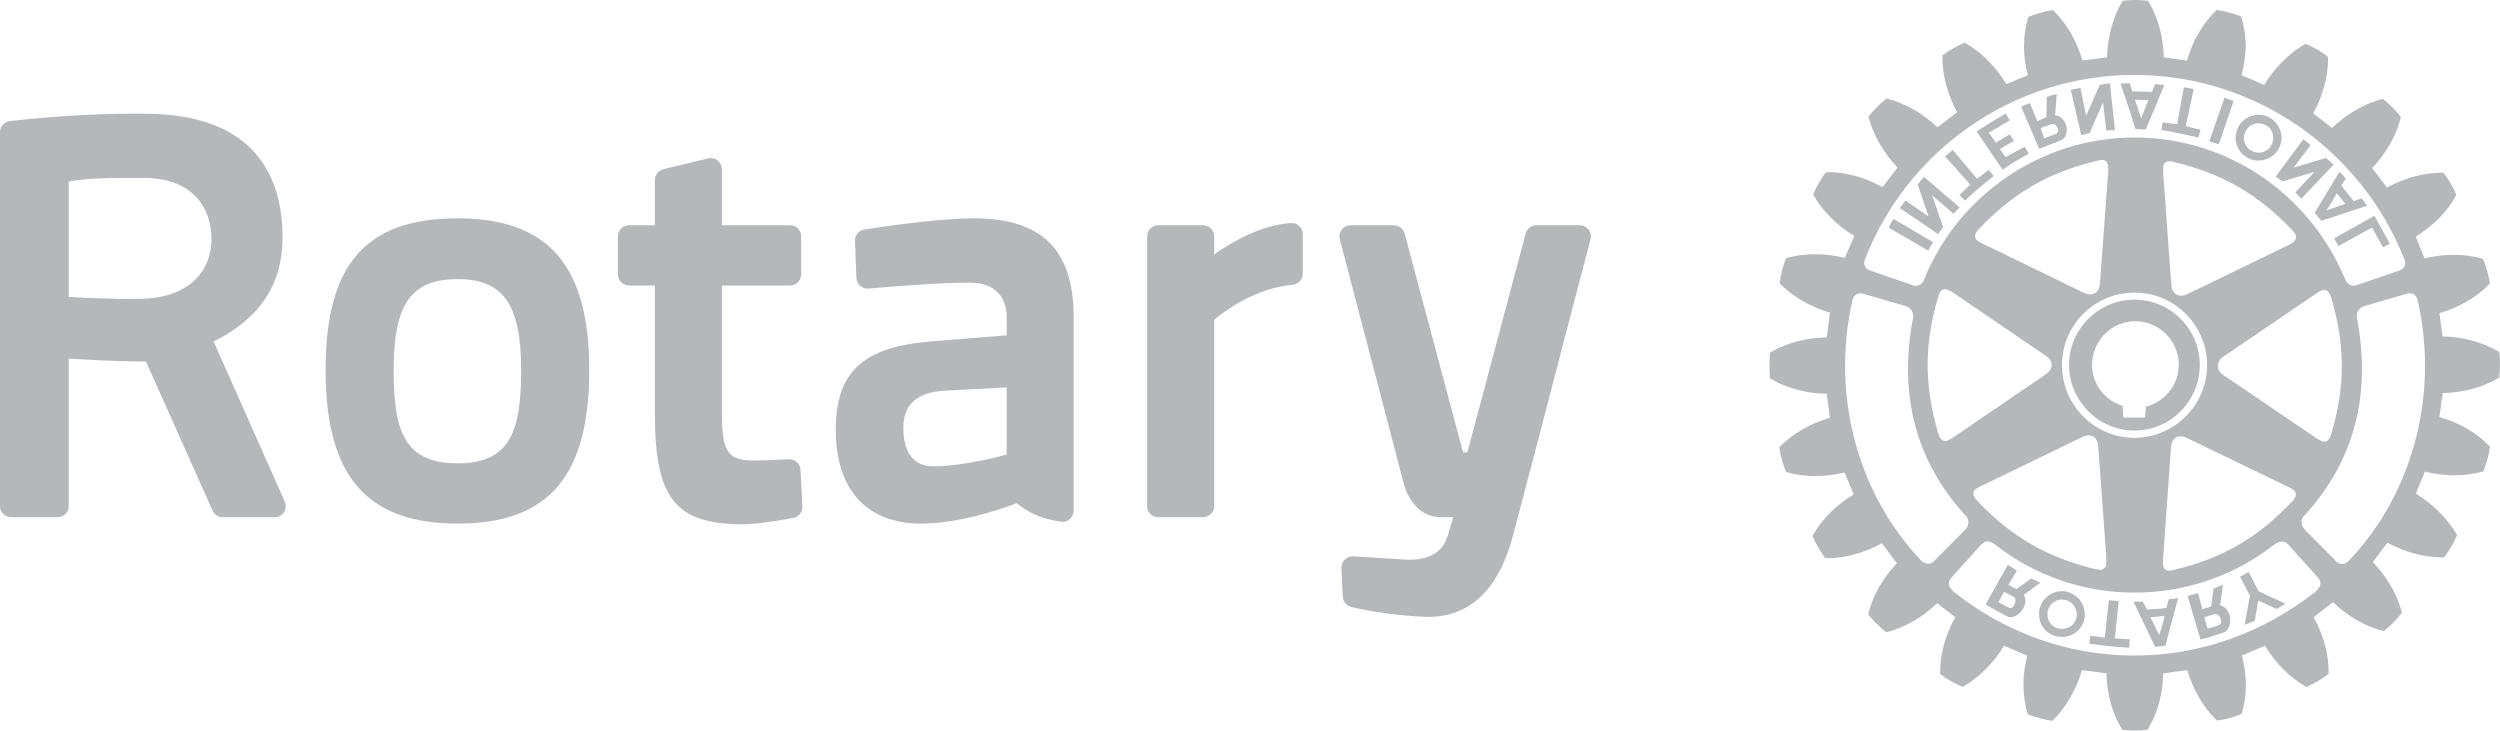 <svg width="154" height="45" viewBox="0 0 154 45" fill="none" xmlns="http://www.w3.org/2000/svg">
<path d="M123.096 37.081L123.173 36.951L123.456 36.455L124.053 36.766C124.109 36.794 124.14 36.863 124.151 36.952C124.165 37.215 123.968 37.583 123.686 37.407C123.468 37.298 123.332 37.215 123.095 37.082M122.47 36.952L122.314 37.231C122.727 37.495 123.173 37.718 123.6 37.95C124.104 38.23 124.816 37.554 124.762 36.953C124.755 36.844 124.724 36.749 124.662 36.647L125.689 35.898C125.498 35.81 125.348 35.728 125.119 35.632L124.214 36.289L123.718 36.026L124.247 35.144C124.043 35.015 123.918 34.938 123.68 34.797L122.469 36.953L122.47 36.952ZM136.09 8.706L137.027 6.025C137.21 6.093 137.404 6.143 137.589 6.226L136.679 8.892C136.431 8.807 136.315 8.772 136.091 8.706M132.338 6.174L132.121 6.717L131.896 7.305L131.703 6.717L131.516 6.14L132.339 6.175L132.338 6.174ZM132.71 6.717L133.322 5.233C133.122 5.222 132.934 5.202 132.756 5.181L132.567 5.659L131.339 5.628L131.198 5.125C131.003 5.14 130.82 5.147 130.623 5.147L131.157 6.717L131.531 7.91L131.551 7.947L132.174 7.978L132.205 7.9L132.709 6.718L132.71 6.717ZM135.788 38.023L136.424 37.821C136.595 37.77 136.825 38.044 136.825 38.276C136.825 38.391 136.788 38.486 136.634 38.525C136.4 38.611 136.24 38.657 135.985 38.721L135.852 38.276L135.788 38.023H135.788ZM135.401 36.541C135.173 36.609 135.005 36.634 134.755 36.71L135.217 38.276L135.552 39.393C136.038 39.277 136.498 39.12 136.959 38.968C137.221 38.889 137.361 38.593 137.388 38.276C137.404 37.851 137.193 37.386 136.761 37.291L136.928 36.025C136.727 36.105 136.578 36.167 136.353 36.258L136.206 37.36L135.665 37.529L135.402 36.539L135.401 36.541ZM126.782 8.066C126.763 8.149 126.733 8.211 126.634 8.252L125.923 8.521L125.764 8.065L125.706 7.9L125.701 7.888L126.352 7.652C126.526 7.569 126.699 7.729 126.761 7.9C126.782 7.947 126.801 8.009 126.782 8.066ZM127.313 8.066V7.911C127.271 7.533 127.013 7.15 126.6 7.104L126.693 5.785C126.501 5.824 126.282 5.89 126.078 5.979L126.057 7.219L125.499 7.46L125.046 6.36C124.863 6.42 124.678 6.482 124.5 6.568L125.073 7.901L125.143 8.067L125.608 9.167L126.879 8.677C127.163 8.577 127.291 8.322 127.313 8.067M135.417 8.469C134.593 8.289 133.957 8.137 133.141 8.01L133.215 7.533C133.516 7.584 133.794 7.622 134.114 7.657L134.526 5.369L135.134 5.483L134.642 7.77C134.952 7.842 135.242 7.925 135.552 7.994L135.418 8.468L135.417 8.469ZM138.515 35.237L139.129 36.417L140.781 37.187C140.607 37.311 140.418 37.395 140.246 37.513L139.106 36.991L138.897 38.231C138.657 38.34 138.514 38.393 138.268 38.487L138.597 36.69L137.984 35.527L138.514 35.237H138.515ZM144.718 34.51C144.457 34.834 144.022 34.787 143.899 34.564L141.976 32.627C141.693 32.338 141.72 31.906 142.01 31.696C144.915 28.479 146.131 24.478 145.177 19.517C145.16 19.198 145.363 18.942 145.616 18.864L148.278 18.09C148.631 17.989 148.858 18.206 148.934 18.509C150.301 24.611 148.428 30.61 144.719 34.511M147.798 16.665L145.13 17.578C144.991 17.633 144.63 17.633 144.441 17.159C142.288 12.004 137.281 8.471 131.482 8.471C125.684 8.471 120.577 12.088 118.518 17.238C118.364 17.633 117.991 17.633 117.849 17.578L115.2 16.665C114.913 16.564 114.739 16.309 114.892 15.944C117.489 9.301 123.963 4.616 131.482 4.616C139.002 4.616 145.499 9.332 148.108 15.968C148.248 16.315 148.085 16.564 147.798 16.665ZM114.766 18.091L117.424 18.865C117.672 18.942 117.876 19.199 117.856 19.518C116.9 24.471 118.114 28.48 121.017 31.697C121.309 31.907 121.34 32.339 121.061 32.628L119.129 34.572C118.942 34.789 118.601 34.789 118.308 34.491C114.606 30.589 112.735 24.613 114.107 18.502C114.183 18.208 114.416 17.991 114.766 18.092M141.42 30.464C141.427 30.581 141.358 30.729 141.19 30.892C139.063 33.147 136.878 34.404 133.883 35.111C133.716 35.158 133.517 35.201 133.39 35.081C133.255 34.978 133.217 34.77 133.245 34.461L133.736 27.527C133.752 27.264 133.871 27.054 134.047 26.946C134.24 26.843 134.468 26.861 134.707 26.977L140.951 29.991C141.152 30.087 141.379 30.194 141.421 30.404C141.421 30.419 141.428 30.435 141.421 30.465M142.684 18.077C142.87 17.954 143.086 17.812 143.281 17.875C143.411 17.92 143.53 18.061 143.6 18.326C144.476 21.287 144.476 23.815 143.6 26.745C143.547 26.93 143.463 27.116 143.305 27.187C143.154 27.24 142.956 27.177 142.678 26.985L136.95 23.094C136.729 22.946 136.616 22.744 136.616 22.534C136.616 22.325 136.729 22.117 136.95 21.977L142.685 18.077H142.684ZM133.373 10.017C133.477 9.936 133.653 9.909 133.919 9.983C136.899 10.691 139.082 11.954 141.212 14.186C141.336 14.34 141.476 14.488 141.437 14.653C141.398 14.819 141.259 14.961 140.97 15.099L134.725 18.125C134.487 18.24 134.26 18.24 134.067 18.14C133.885 18.023 133.772 17.827 133.754 17.551L133.25 10.642C133.247 10.416 133.219 10.157 133.374 10.017M131.484 18.024C133.95 18.024 135.956 20.025 135.956 22.49C135.956 24.955 133.951 26.955 131.484 26.97C129.021 26.97 127.017 24.955 127.017 22.49C127.017 20.025 129.022 18.024 131.484 18.024ZM121.662 14.541C121.662 14.421 121.742 14.272 121.892 14.118C124.044 11.859 126.216 10.604 129.201 9.901C129.394 9.843 129.581 9.812 129.712 9.921C129.848 10.018 129.887 10.225 129.865 10.557C129.865 10.561 129.356 17.489 129.356 17.489C129.334 17.745 129.236 17.953 129.053 18.055C128.867 18.163 128.634 18.163 128.386 18.048L122.154 15.017C121.936 14.914 121.704 14.8 121.669 14.597C121.669 14.582 121.661 14.557 121.661 14.541M121.568 30.357C121.596 30.141 121.833 30.04 122.044 29.939L128.278 26.915C128.526 26.791 128.756 26.791 128.946 26.892C129.12 27.008 129.235 27.203 129.25 27.473L129.753 34.387C129.781 34.724 129.735 34.916 129.613 35.018C129.481 35.133 129.286 35.102 129.1 35.065C126.109 34.349 123.935 33.085 121.786 30.845C121.611 30.643 121.533 30.488 121.568 30.356M120.318 26.945C120.115 27.076 119.898 27.224 119.72 27.145C119.574 27.099 119.471 26.945 119.395 26.705C118.527 23.728 118.527 21.209 119.395 18.277C119.454 18.084 119.518 17.891 119.694 17.843C119.836 17.782 120.045 17.843 120.317 18.03L126.04 21.93C126.253 22.07 126.381 22.272 126.381 22.48C126.381 22.704 126.253 22.892 126.04 23.046L120.317 26.945H120.318ZM120.193 35.597L122.044 33.541C122.299 33.265 122.587 33.296 122.96 33.59C125.293 35.42 128.293 36.505 131.483 36.505C134.674 36.505 137.678 35.426 140.036 33.59C140.404 33.317 140.684 33.265 140.951 33.541L142.802 35.597C143.009 35.824 143.009 36.139 142.606 36.475C139.51 38.892 135.682 40.382 131.476 40.382C127.269 40.382 123.41 38.892 120.368 36.465C119.969 36.14 119.986 35.824 120.192 35.597M154 22.472C154 22.209 153.989 21.945 153.96 21.736L153.952 21.681L153.892 21.649C152.935 21.077 151.698 20.751 150.458 20.72C150.427 20.565 150.295 19.441 150.271 19.286C151.427 18.958 152.547 18.324 153.332 17.516L153.363 17.463V17.41C153.301 16.974 153.146 16.384 152.971 15.995L152.951 15.937L152.895 15.929C151.812 15.617 150.534 15.628 149.351 15.918C149.295 15.773 148.859 14.733 148.816 14.579C149.85 13.928 150.766 13.029 151.279 12.066L151.307 12.011L151.292 11.957C151.13 11.576 150.828 11.02 150.555 10.688L150.526 10.639H150.458C149.352 10.631 148.116 10.956 147.038 11.554C146.94 11.423 146.22 10.476 146.124 10.351C146.971 9.47 147.615 8.361 147.876 7.266L147.894 7.213L147.86 7.169C147.614 6.834 147.162 6.389 146.832 6.126L146.793 6.095L146.712 6.107C145.648 6.389 144.522 7.038 143.648 7.88C143.519 7.781 142.626 7.084 142.495 6.981C143.062 5.941 143.41 4.735 143.41 3.647V3.498L143.347 3.457C143.015 3.191 142.469 2.877 142.077 2.716L142.039 2.697L141.976 2.724C141.015 3.28 140.099 4.185 139.472 5.234C139.319 5.166 138.23 4.7 138.082 4.634C138.229 4.058 138.32 3.442 138.337 2.849C138.337 2.239 138.23 1.634 138.082 1.085L138.075 1.028L138.016 0.997C137.653 0.844 137.04 0.696 136.613 0.62L136.548 0.612L136.51 0.656C135.687 1.442 135.053 2.557 134.722 3.721C134.575 3.717 133.45 3.56 133.288 3.531C133.27 2.305 132.934 1.064 132.352 0.104L132.32 0.054L132.256 0.044C131.863 -0.015 131.237 -0.015 130.811 0.044L130.76 0.054L130.722 0.104C130.155 1.065 129.819 2.305 129.795 3.531C129.625 3.545 128.437 3.717 128.275 3.721C127.95 2.565 127.313 1.458 126.509 0.662L126.465 0.62L126.4 0.631C125.963 0.696 125.381 0.863 124.993 1.024L124.947 1.049L124.928 1.095C124.763 1.644 124.679 2.255 124.679 2.864C124.679 3.473 124.763 4.058 124.916 4.634C124.764 4.701 123.737 5.117 123.589 5.182C122.958 4.121 122.042 3.197 121.072 2.661L121.021 2.634L120.959 2.651C120.56 2.827 120.031 3.129 119.692 3.385L119.65 3.429V3.544C119.65 4.646 119.985 5.858 120.56 6.919C120.431 7.018 119.474 7.746 119.343 7.843C118.466 6.997 117.351 6.36 116.274 6.083L116.215 6.067L116.156 6.106C115.826 6.373 115.405 6.8 115.136 7.136L115.102 7.196L115.114 7.253C115.405 8.343 116.048 9.45 116.889 10.313C116.794 10.443 116.068 11.383 115.965 11.528C114.897 10.923 113.651 10.583 112.546 10.607H112.486L112.447 10.644C112.19 10.986 111.88 11.537 111.715 11.919L111.689 11.979L111.715 12.027C112.271 13.004 113.182 13.908 114.221 14.535C114.153 14.691 113.709 15.739 113.636 15.884C112.456 15.59 111.169 15.583 110.089 15.884L110.034 15.899L110.005 15.948C109.857 16.313 109.696 16.926 109.632 17.36L109.618 17.428L109.657 17.482C110.44 18.281 111.548 18.91 112.731 19.265C112.718 19.435 112.545 20.622 112.525 20.785C111.296 20.801 110.053 21.12 109.088 21.693L109.04 21.724L109.035 21.794C109.007 21.989 109 22.252 109 22.522C109 22.792 109.007 23.035 109.035 23.251L109.04 23.313L109.088 23.344C110.053 23.911 111.297 24.244 112.525 24.259C112.554 24.423 112.7 25.577 112.718 25.739C111.549 26.073 110.433 26.709 109.641 27.508L109.608 27.546L109.618 27.608C109.671 28.058 109.836 28.647 110.005 29.02L110.021 29.074L110.08 29.089C111.145 29.405 112.437 29.399 113.623 29.104C113.69 29.244 114.12 30.291 114.189 30.453C113.143 31.082 112.222 31.988 111.675 32.962L111.649 33.025L111.675 33.08C111.845 33.472 112.156 34.001 112.399 34.332L112.437 34.382H112.503C113.624 34.399 114.863 34.059 115.926 33.463C116.025 33.587 116.755 34.569 116.85 34.701C116.005 35.578 115.366 36.685 115.09 37.779L115.08 37.825L115.102 37.871C115.372 38.212 115.819 38.655 116.15 38.91L116.2 38.941L116.25 38.935C117.351 38.654 118.461 38 119.325 37.158C119.452 37.258 120.315 37.925 120.447 38.021C119.85 39.065 119.516 40.275 119.516 41.358V41.522L119.573 41.555C119.896 41.813 120.447 42.126 120.837 42.285L120.879 42.316L120.943 42.285C121.908 41.74 122.817 40.827 123.45 39.779C123.602 39.834 124.726 40.328 124.88 40.392C124.732 40.967 124.639 41.575 124.649 42.176C124.649 42.792 124.725 43.385 124.889 43.931L124.897 43.995L124.954 44.014C125.319 44.164 125.923 44.329 126.353 44.394L126.417 44.4L126.466 44.362C127.272 43.576 127.909 42.459 128.246 41.282C128.415 41.298 129.596 41.448 129.754 41.479C129.779 42.691 130.11 43.931 130.693 44.894L130.715 44.943L130.777 44.961C131.2 45.013 131.824 45.013 132.235 44.961L132.289 44.943L132.323 44.894C132.906 43.931 133.245 42.691 133.245 41.489C133.421 41.448 134.577 41.298 134.741 41.282C135.085 42.46 135.72 43.572 136.53 44.352L136.568 44.394L136.62 44.378C137.06 44.33 137.655 44.164 138.037 43.995L138.083 43.978L138.102 43.912C138.27 43.37 138.348 42.784 138.348 42.175C138.337 41.569 138.25 40.961 138.102 40.377C138.25 40.315 139.371 39.848 139.528 39.779C140.154 40.827 141.046 41.731 142.021 42.285L142.077 42.316L142.137 42.285C142.52 42.124 143.061 41.813 143.394 41.55L143.442 41.522V41.37C143.442 40.264 143.1 39.056 142.521 38.022C142.648 37.926 143.574 37.2 143.713 37.091C144.588 37.944 145.698 38.592 146.792 38.859L146.841 38.888L146.892 38.834C147.218 38.593 147.664 38.131 147.916 37.8L147.961 37.749L147.944 37.694C147.664 36.6 147.006 35.486 146.162 34.622C146.261 34.487 146.959 33.566 147.068 33.433C148.158 34.022 149.387 34.353 150.503 34.333H150.555L150.59 34.286C150.863 33.936 151.175 33.403 151.322 33.03L151.361 32.963L151.322 32.906C150.77 31.943 149.857 31.043 148.814 30.407C148.88 30.252 149.3 29.205 149.383 29.051C150.554 29.353 151.842 29.36 152.911 29.051L152.974 29.043L152.997 28.981C153.146 28.608 153.321 28.004 153.378 27.562L153.387 27.509L153.34 27.469C152.56 26.656 151.441 26.02 150.269 25.686C150.293 25.523 150.439 24.377 150.468 24.214C151.701 24.191 152.933 23.864 153.89 23.292L153.95 23.261L153.958 23.199C153.987 22.989 153.998 22.739 153.998 22.469M141.394 11.854L142.566 10.591L140.596 11.172C140.434 11.043 140.324 11.002 140.182 10.877L141.89 8.576C142.039 8.687 142.19 8.831 142.326 8.943L141.287 10.329L143.275 9.73C143.41 9.848 143.604 9.983 143.74 10.151L141.758 12.245C141.651 12.133 141.532 11.98 141.394 11.854ZM140.033 8.489C140.033 8.655 139.99 8.808 139.91 8.954C139.675 9.388 139.118 9.53 138.683 9.282C138.378 9.119 138.223 8.807 138.223 8.489C138.229 8.343 138.268 8.178 138.355 8.039C138.378 7.993 138.409 7.946 138.453 7.9C138.723 7.576 139.205 7.5 139.573 7.713C139.675 7.769 139.757 7.831 139.821 7.9C139.957 8.065 140.034 8.287 140.034 8.489M140.355 9.188C140.473 8.985 140.533 8.737 140.543 8.489C140.543 8.291 140.5 8.094 140.419 7.91C140.288 7.652 140.094 7.413 139.822 7.257C139.162 6.869 138.303 7.102 137.903 7.779C137.889 7.822 137.87 7.862 137.844 7.91C137.764 8.094 137.725 8.291 137.707 8.489C137.725 8.989 137.968 9.45 138.418 9.708C139.091 10.087 139.958 9.862 140.355 9.188M143.316 12.957L143.648 12.426L143.952 11.899L144.366 12.426L144.474 12.56L143.317 12.957H143.316ZM142.992 13.604L145.812 12.673C145.744 12.591 145.692 12.511 145.633 12.425C145.581 12.363 145.525 12.301 145.486 12.217L144.99 12.394L144.222 11.432L144.503 10.994C144.388 10.863 144.262 10.719 144.114 10.58L142.998 12.425L142.585 13.107L142.994 13.603L142.992 13.604ZM146.114 14.017L144.045 15.156L143.781 14.682L146.261 13.293L147.218 15.009L146.792 15.235L146.115 14.017H146.114ZM129.75 8.038L129.546 6.312L128.717 8.202C128.523 8.24 128.403 8.29 128.205 8.319L127.558 5.535C127.759 5.48 127.95 5.459 128.156 5.425L128.507 7.134L129.346 5.232C129.536 5.201 129.75 5.139 129.973 5.146L130.283 8.023C130.122 8.033 129.927 8.008 129.751 8.038M129.657 39.279L129.905 36.972L130.51 37.034L130.274 39.323L131.19 39.383L131.158 39.897C130.129 39.834 129.71 39.799 128.696 39.646L128.765 39.157L129.658 39.279H129.657ZM132.463 38.021C132.771 38.005 133.056 37.974 133.345 37.928L133.194 38.522L133.005 39.127L132.718 38.522L132.463 38.021H132.463ZM131.993 37.057C131.758 37.06 131.65 37.06 131.416 37.06L132.121 38.523L132.757 39.848L133.389 39.779L133.719 38.523L134.18 36.831C133.966 36.872 133.799 36.903 133.601 36.911L133.437 37.448C133.02 37.51 132.641 37.529 132.257 37.545L131.992 37.057H131.993ZM126.126 37.761C126.165 37.258 126.609 36.89 127.092 36.936C127.568 36.982 127.925 37.36 127.925 37.841C127.94 37.864 127.925 37.895 127.925 37.926C127.885 38.43 127.449 38.785 126.948 38.735C126.467 38.702 126.108 38.322 126.126 37.841V37.761ZM125.609 37.711V37.841C125.595 38.57 126.154 39.168 126.885 39.23C127.665 39.308 128.357 38.735 128.42 37.957V37.84C128.42 37.112 127.871 36.491 127.122 36.421C126.368 36.357 125.675 36.924 125.609 37.711ZM131.532 19.787C133.004 19.787 134.213 20.996 134.213 22.468C134.213 23.694 133.361 24.755 132.19 25.049C132.174 25.167 132.144 25.725 132.144 25.725H130.792C130.792 25.725 130.761 25.12 130.748 24.996C129.627 24.655 128.87 23.631 128.87 22.468C128.87 20.996 130.079 19.787 131.533 19.787M131.482 18.459C129.263 18.459 127.454 20.274 127.454 22.483C127.454 24.693 129.263 26.522 131.482 26.522C133.702 26.522 135.507 24.708 135.507 22.483C135.507 20.259 133.706 18.459 131.482 18.459ZM123.549 9.678C123.934 9.467 124.307 9.251 124.726 9.051L124.978 9.468C124.399 9.77 123.85 10.112 123.362 10.453L121.757 8.096C122.367 7.694 122.921 7.358 123.548 6.996L123.804 7.413L122.51 8.179L122.946 8.788L123.804 8.272L124.054 8.675C123.78 8.83 123.493 9 123.191 9.187L123.548 9.678H123.549ZM120.339 13.171L119.02 12.028L119.693 13.981C119.574 14.15 119.517 14.266 119.394 14.422L117.029 12.817C117.136 12.66 117.266 12.514 117.378 12.35L118.8 13.336L118.133 11.367C118.247 11.236 118.364 11.036 118.527 10.908L120.715 12.78C120.593 12.909 120.449 13.027 120.34 13.172M118.779 15.44L116.343 14.02C116.431 13.849 116.527 13.653 116.634 13.486L119.071 14.909C118.953 15.126 118.883 15.238 118.779 15.44ZM121.786 11.012L120.284 9.234L119.819 9.636L121.37 11.366C121.124 11.592 120.938 11.795 120.698 12.008L121.044 12.358C121.636 11.795 122.155 11.366 122.806 10.845L122.506 10.458C122.268 10.644 122.025 10.825 121.786 11.011" fill="#B5B7BA"/>
<path d="M79.517 13.743C77.698 13.851 75.902 14.89 74.795 15.676V14.563C74.795 14.18 74.478 13.875 74.103 13.875H71.345C70.97 13.875 70.663 14.18 70.663 14.563V31.182C70.663 31.558 70.97 31.86 71.345 31.86H74.103C74.478 31.86 74.795 31.557 74.795 31.182V19.696C75.408 19.172 77.337 17.741 79.626 17.544C79.977 17.512 80.251 17.206 80.251 16.857V14.421C80.251 14.237 80.174 14.052 80.032 13.931C79.9 13.79 79.705 13.723 79.517 13.744M58.029 24.074C56.414 24.227 55.645 24.961 55.645 26.379C55.645 27.252 55.883 28.729 57.489 28.729C59.396 28.729 61.981 28.017 62.012 27.997V23.866L58.03 24.073L58.029 24.074ZM66.137 19.533V31.457C66.137 31.655 66.049 31.842 65.9 31.973C65.747 32.104 65.545 32.164 65.358 32.135C63.955 31.938 63.287 31.502 62.625 30.997C62.594 31.008 59.499 32.254 56.736 32.254C53.394 32.254 51.484 30.157 51.484 26.489C51.484 22.821 53.236 21.332 57.527 21.016L62.012 20.657V19.565C62.012 18.198 61.193 17.412 59.768 17.412C57.804 17.412 55.005 17.642 53.508 17.773C53.324 17.794 53.131 17.729 52.99 17.608C52.85 17.489 52.768 17.302 52.754 17.118L52.666 14.847C52.658 14.498 52.902 14.192 53.245 14.138C54.582 13.93 57.905 13.449 59.986 13.449C64.179 13.449 66.137 15.381 66.137 19.532M8.866 10.96H7.361C5.677 10.96 4.717 11.09 4.233 11.178V18.286C5.035 18.341 6.583 18.429 8.67 18.406C11.356 18.373 13.028 16.954 13.028 14.696C13.028 12.892 11.934 10.96 8.866 10.96ZM17.543 30.903C17.632 31.117 17.616 31.357 17.492 31.554C17.36 31.75 17.15 31.861 16.915 31.861H13.716C13.447 31.861 13.197 31.7 13.093 31.449L8.994 22.273C6.955 22.262 5.185 22.142 4.233 22.087V31.182C4.233 31.558 3.925 31.86 3.549 31.86H0.689C0.306 31.86 0 31.557 0 31.182V8.136C0 7.786 0.263 7.497 0.609 7.455C4.282 7.041 7.219 7 8.309 7C8.682 7 8.884 7.005 8.884 7.005C15.928 7.005 17.404 11.145 17.404 14.616C17.404 17.521 16.016 19.618 13.159 21.037L17.543 30.902V30.903ZM97.859 14.148C97.727 13.975 97.531 13.877 97.32 13.877H94.639C94.331 13.877 94.067 14.085 93.98 14.389L90.392 27.865H90.123L86.528 14.389C86.446 14.086 86.177 13.877 85.861 13.877H83.197C82.978 13.877 82.781 13.975 82.649 14.148C82.52 14.311 82.474 14.53 82.529 14.726L86.484 29.839C86.681 30.593 87.373 31.86 88.748 31.86H89.51C89.445 32.113 89.377 32.384 89.296 32.616L89.268 32.732C89.049 33.431 88.725 34.481 86.781 34.481L83.362 34.273C83.165 34.26 82.978 34.328 82.846 34.462C82.704 34.599 82.626 34.789 82.629 34.986L82.717 36.765C82.737 37.068 82.946 37.323 83.241 37.389C84.249 37.646 86.168 37.935 87.756 37.995C87.828 38 87.899 38 87.965 38C90.545 38 92.292 36.341 93.179 33.065C94.199 29.239 95.48 24.314 96.415 20.7C96.839 19.084 97.202 17.687 97.465 16.693L97.979 14.738C98.035 14.53 97.983 14.311 97.86 14.148M32.102 22.785C32.102 18.758 31.004 17.194 28.194 17.194C25.384 17.194 24.249 18.657 24.249 22.785C24.249 26.512 24.878 28.543 28.194 28.543C31.509 28.543 32.102 26.424 32.102 22.785ZM36.298 22.785C36.298 29.329 33.797 32.254 28.194 32.254C22.591 32.254 20.056 29.329 20.056 22.785C20.056 16.241 22.567 13.45 28.194 13.45C33.821 13.45 36.298 16.409 36.298 22.785ZM49.31 28.935L49.427 31.203C49.446 31.535 49.205 31.842 48.874 31.904C47.912 32.081 46.594 32.295 45.768 32.295C41.612 32.295 40.342 30.706 40.342 25.518V17.587H38.748C38.37 17.587 38.063 17.281 38.063 16.899V14.563C38.063 14.18 38.37 13.875 38.748 13.875H40.342V11.09C40.342 10.773 40.556 10.5 40.862 10.423L43.617 9.757C43.824 9.703 44.035 9.747 44.2 9.877C44.369 10.01 44.468 10.204 44.468 10.423V13.875H48.665C49.045 13.875 49.35 14.18 49.35 14.563V16.899C49.35 17.281 49.045 17.587 48.665 17.587H44.468V24.936C44.468 27.482 44.559 28.366 46.348 28.366C47.011 28.366 48.04 28.32 48.596 28.29C48.963 28.279 49.291 28.56 49.31 28.935Z" fill="#B5B7BA"/>
</svg>
